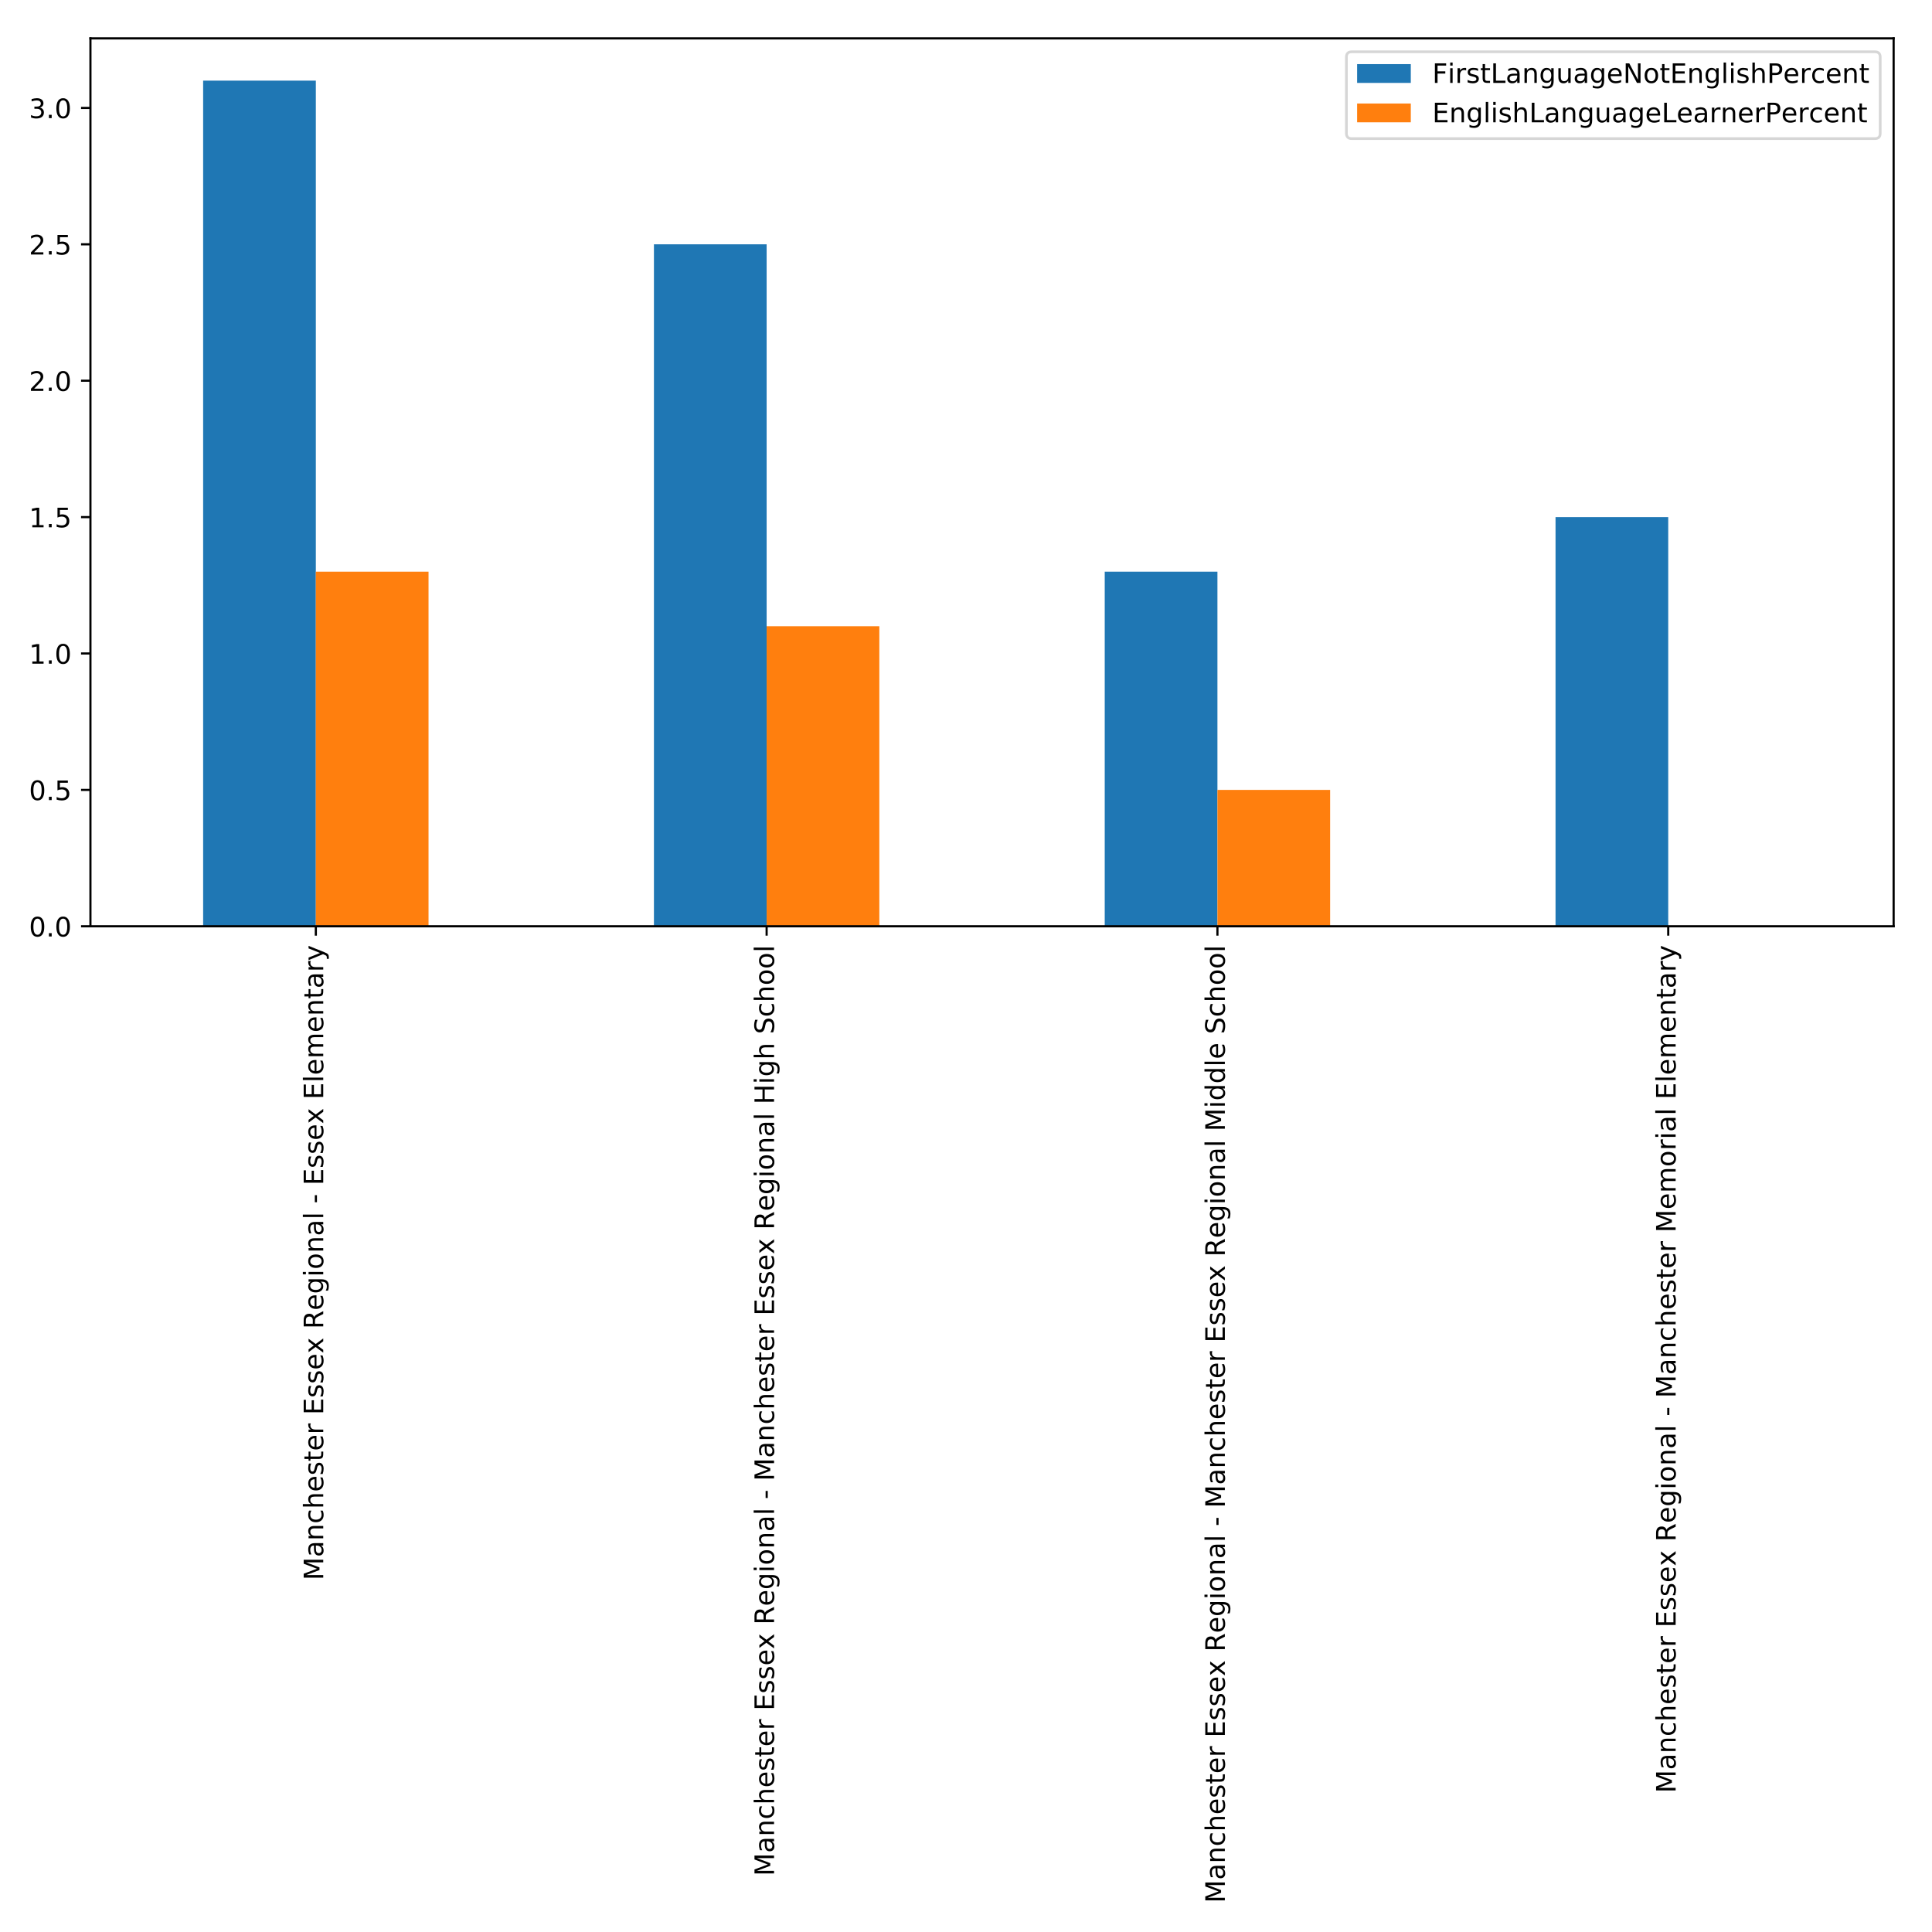 <?xml version="1.0" encoding="utf-8" standalone="no"?>
<!DOCTYPE svg PUBLIC "-//W3C//DTD SVG 1.1//EN"
  "http://www.w3.org/Graphics/SVG/1.1/DTD/svg11.dtd">
<!-- Created with matplotlib (http://matplotlib.org/) -->
<svg height="720pt" version="1.1" viewBox="0 0 720 720" width="720pt" xmlns="http://www.w3.org/2000/svg" xmlns:xlink="http://www.w3.org/1999/xlink">
 <defs>
  <style type="text/css">
*{stroke-linecap:butt;stroke-linejoin:round;}
  </style>
 </defs>
 <g id="figure_1">
  <g id="patch_1">
   <path d="M 0 720 
L 720 720 
L 720 0 
L 0 0 
z
" style="fill:#ffffff;"/>
  </g>
  <g id="axes_1">
   <g id="patch_2">
    <path d="M 33.703 345.195 
L 705.7 345.195 
L 705.7 14.3 
L 33.703 14.3 
z
" style="fill:#ffffff;"/>
   </g>
   <g id="patch_3">
    <path clip-path="url(#p1af389851a)" d="M 75.703 345.195 
L 117.703 345.195 
L 117.703 30.057 
L 75.703 30.057 
z
" style="fill:#1f77b4;"/>
   </g>
   <g id="patch_4">
    <path clip-path="url(#p1af389851a)" d="M 243.702 345.195 
L 285.702 345.195 
L 285.702 91.051 
L 243.702 91.051 
z
" style="fill:#1f77b4;"/>
   </g>
   <g id="patch_5">
    <path clip-path="url(#p1af389851a)" d="M 411.701 345.195 
L 453.701 345.195 
L 453.701 213.041 
L 411.701 213.041 
z
" style="fill:#1f77b4;"/>
   </g>
   <g id="patch_6">
    <path clip-path="url(#p1af389851a)" d="M 579.701 345.195 
L 621.7 345.195 
L 621.7 192.709 
L 579.701 192.709 
z
" style="fill:#1f77b4;"/>
   </g>
   <g id="patch_7">
    <path clip-path="url(#p1af389851a)" d="M 117.703 345.195 
L 159.703 345.195 
L 159.703 213.041 
L 117.703 213.041 
z
" style="fill:#ff7f0e;"/>
   </g>
   <g id="patch_8">
    <path clip-path="url(#p1af389851a)" d="M 285.702 345.195 
L 327.702 345.195 
L 327.702 233.372 
L 285.702 233.372 
z
" style="fill:#ff7f0e;"/>
   </g>
   <g id="patch_9">
    <path clip-path="url(#p1af389851a)" d="M 453.701 345.195 
L 495.701 345.195 
L 495.701 294.367 
L 453.701 294.367 
z
" style="fill:#ff7f0e;"/>
   </g>
   <g id="patch_10">
    <path clip-path="url(#p1af389851a)" d="M 621.7 345.195 
L 663.7 345.195 
L 663.7 345.195 
L 621.7 345.195 
z
" style="fill:#ff7f0e;"/>
   </g>
   <g id="matplotlib.axis_1">
    <g id="xtick_1">
     <g id="line2d_1">
      <defs>
       <path d="M 0 0 
L 0 3.5 
" id="m6b593c09af" style="stroke:#000000;stroke-width:0.8;"/>
      </defs>
      <g>
       <use style="stroke:#000000;stroke-width:0.8;" x="117.703" xlink:href="#m6b593c09af" y="345.195"/>
      </g>
     </g>
     <g id="text_1">
      <!-- Manchester Essex Regional - Essex Elementary -->
      <defs>
       <path d="M 9.812 72.906 
L 24.516 72.906 
L 43.109 23.297 
L 61.812 72.906 
L 76.516 72.906 
L 76.516 0 
L 66.891 0 
L 66.891 64.016 
L 48.094 14.016 
L 38.188 14.016 
L 19.391 64.016 
L 19.391 0 
L 9.812 0 
z
" id="DejaVuSans-4d"/>
       <path d="M 34.281 27.484 
Q 23.391 27.484 19.188 25 
Q 14.984 22.516 14.984 16.5 
Q 14.984 11.719 18.141 8.906 
Q 21.297 6.109 26.703 6.109 
Q 34.188 6.109 38.703 11.406 
Q 43.219 16.703 43.219 25.484 
L 43.219 27.484 
z
M 52.203 31.203 
L 52.203 0 
L 43.219 0 
L 43.219 8.297 
Q 40.141 3.328 35.547 0.953 
Q 30.953 -1.422 24.312 -1.422 
Q 15.922 -1.422 10.953 3.297 
Q 6 8.016 6 15.922 
Q 6 25.141 12.172 29.828 
Q 18.359 34.516 30.609 34.516 
L 43.219 34.516 
L 43.219 35.406 
Q 43.219 41.609 39.141 45 
Q 35.062 48.391 27.688 48.391 
Q 23 48.391 18.547 47.266 
Q 14.109 46.141 10.016 43.891 
L 10.016 52.203 
Q 14.938 54.109 19.578 55.047 
Q 24.219 56 28.609 56 
Q 40.484 56 46.344 49.844 
Q 52.203 43.703 52.203 31.203 
z
" id="DejaVuSans-61"/>
       <path d="M 54.891 33.016 
L 54.891 0 
L 45.906 0 
L 45.906 32.719 
Q 45.906 40.484 42.875 44.328 
Q 39.844 48.188 33.797 48.188 
Q 26.516 48.188 22.312 43.547 
Q 18.109 38.922 18.109 30.906 
L 18.109 0 
L 9.078 0 
L 9.078 54.688 
L 18.109 54.688 
L 18.109 46.188 
Q 21.344 51.125 25.703 53.562 
Q 30.078 56 35.797 56 
Q 45.219 56 50.047 50.172 
Q 54.891 44.344 54.891 33.016 
z
" id="DejaVuSans-6e"/>
       <path d="M 48.781 52.594 
L 48.781 44.188 
Q 44.969 46.297 41.141 47.344 
Q 37.312 48.391 33.406 48.391 
Q 24.656 48.391 19.812 42.844 
Q 14.984 37.312 14.984 27.297 
Q 14.984 17.281 19.812 11.734 
Q 24.656 6.203 33.406 6.203 
Q 37.312 6.203 41.141 7.25 
Q 44.969 8.297 48.781 10.406 
L 48.781 2.094 
Q 45.016 0.344 40.984 -0.531 
Q 36.969 -1.422 32.422 -1.422 
Q 20.062 -1.422 12.781 6.344 
Q 5.516 14.109 5.516 27.297 
Q 5.516 40.672 12.859 48.328 
Q 20.219 56 33.016 56 
Q 37.156 56 41.109 55.141 
Q 45.062 54.297 48.781 52.594 
z
" id="DejaVuSans-63"/>
       <path d="M 54.891 33.016 
L 54.891 0 
L 45.906 0 
L 45.906 32.719 
Q 45.906 40.484 42.875 44.328 
Q 39.844 48.188 33.797 48.188 
Q 26.516 48.188 22.312 43.547 
Q 18.109 38.922 18.109 30.906 
L 18.109 0 
L 9.078 0 
L 9.078 75.984 
L 18.109 75.984 
L 18.109 46.188 
Q 21.344 51.125 25.703 53.562 
Q 30.078 56 35.797 56 
Q 45.219 56 50.047 50.172 
Q 54.891 44.344 54.891 33.016 
z
" id="DejaVuSans-68"/>
       <path d="M 56.203 29.594 
L 56.203 25.203 
L 14.891 25.203 
Q 15.484 15.922 20.484 11.062 
Q 25.484 6.203 34.422 6.203 
Q 39.594 6.203 44.453 7.469 
Q 49.312 8.734 54.109 11.281 
L 54.109 2.781 
Q 49.266 0.734 44.188 -0.344 
Q 39.109 -1.422 33.891 -1.422 
Q 20.797 -1.422 13.156 6.188 
Q 5.516 13.812 5.516 26.812 
Q 5.516 40.234 12.766 48.109 
Q 20.016 56 32.328 56 
Q 43.359 56 49.781 48.891 
Q 56.203 41.797 56.203 29.594 
z
M 47.219 32.234 
Q 47.125 39.594 43.094 43.984 
Q 39.062 48.391 32.422 48.391 
Q 24.906 48.391 20.391 44.141 
Q 15.875 39.891 15.188 32.172 
z
" id="DejaVuSans-65"/>
       <path d="M 44.281 53.078 
L 44.281 44.578 
Q 40.484 46.531 36.375 47.5 
Q 32.281 48.484 27.875 48.484 
Q 21.188 48.484 17.844 46.438 
Q 14.5 44.391 14.5 40.281 
Q 14.5 37.156 16.891 35.375 
Q 19.281 33.594 26.516 31.984 
L 29.594 31.297 
Q 39.156 29.25 43.188 25.516 
Q 47.219 21.781 47.219 15.094 
Q 47.219 7.469 41.188 3.016 
Q 35.156 -1.422 24.609 -1.422 
Q 20.219 -1.422 15.453 -0.562 
Q 10.688 0.297 5.422 2 
L 5.422 11.281 
Q 10.406 8.688 15.234 7.391 
Q 20.062 6.109 24.812 6.109 
Q 31.156 6.109 34.562 8.281 
Q 37.984 10.453 37.984 14.406 
Q 37.984 18.062 35.516 20.016 
Q 33.062 21.969 24.703 23.781 
L 21.578 24.516 
Q 13.234 26.266 9.516 29.906 
Q 5.812 33.547 5.812 39.891 
Q 5.812 47.609 11.281 51.797 
Q 16.75 56 26.812 56 
Q 31.781 56 36.172 55.266 
Q 40.578 54.547 44.281 53.078 
z
" id="DejaVuSans-73"/>
       <path d="M 18.312 70.219 
L 18.312 54.688 
L 36.812 54.688 
L 36.812 47.703 
L 18.312 47.703 
L 18.312 18.016 
Q 18.312 11.328 20.141 9.422 
Q 21.969 7.516 27.594 7.516 
L 36.812 7.516 
L 36.812 0 
L 27.594 0 
Q 17.188 0 13.234 3.875 
Q 9.281 7.766 9.281 18.016 
L 9.281 47.703 
L 2.688 47.703 
L 2.688 54.688 
L 9.281 54.688 
L 9.281 70.219 
z
" id="DejaVuSans-74"/>
       <path d="M 41.109 46.297 
Q 39.594 47.172 37.812 47.578 
Q 36.031 48 33.891 48 
Q 26.266 48 22.188 43.047 
Q 18.109 38.094 18.109 28.812 
L 18.109 0 
L 9.078 0 
L 9.078 54.688 
L 18.109 54.688 
L 18.109 46.188 
Q 20.953 51.172 25.484 53.578 
Q 30.031 56 36.531 56 
Q 37.453 56 38.578 55.875 
Q 39.703 55.766 41.062 55.516 
z
" id="DejaVuSans-72"/>
       <path id="DejaVuSans-20"/>
       <path d="M 9.812 72.906 
L 55.906 72.906 
L 55.906 64.594 
L 19.672 64.594 
L 19.672 43.016 
L 54.391 43.016 
L 54.391 34.719 
L 19.672 34.719 
L 19.672 8.297 
L 56.781 8.297 
L 56.781 0 
L 9.812 0 
z
" id="DejaVuSans-45"/>
       <path d="M 54.891 54.688 
L 35.109 28.078 
L 55.906 0 
L 45.312 0 
L 29.391 21.484 
L 13.484 0 
L 2.875 0 
L 24.125 28.609 
L 4.688 54.688 
L 15.281 54.688 
L 29.781 35.203 
L 44.281 54.688 
z
" id="DejaVuSans-78"/>
       <path d="M 44.391 34.188 
Q 47.562 33.109 50.562 29.594 
Q 53.562 26.078 56.594 19.922 
L 66.609 0 
L 56 0 
L 46.688 18.703 
Q 43.062 26.031 39.672 28.422 
Q 36.281 30.812 30.422 30.812 
L 19.672 30.812 
L 19.672 0 
L 9.812 0 
L 9.812 72.906 
L 32.078 72.906 
Q 44.578 72.906 50.734 67.672 
Q 56.891 62.453 56.891 51.906 
Q 56.891 45.016 53.688 40.469 
Q 50.484 35.938 44.391 34.188 
z
M 19.672 64.797 
L 19.672 38.922 
L 32.078 38.922 
Q 39.203 38.922 42.844 42.219 
Q 46.484 45.516 46.484 51.906 
Q 46.484 58.297 42.844 61.547 
Q 39.203 64.797 32.078 64.797 
z
" id="DejaVuSans-52"/>
       <path d="M 45.406 27.984 
Q 45.406 37.75 41.375 43.109 
Q 37.359 48.484 30.078 48.484 
Q 22.859 48.484 18.828 43.109 
Q 14.797 37.75 14.797 27.984 
Q 14.797 18.266 18.828 12.891 
Q 22.859 7.516 30.078 7.516 
Q 37.359 7.516 41.375 12.891 
Q 45.406 18.266 45.406 27.984 
z
M 54.391 6.781 
Q 54.391 -7.172 48.188 -13.984 
Q 42 -20.797 29.203 -20.797 
Q 24.469 -20.797 20.266 -20.094 
Q 16.062 -19.391 12.109 -17.922 
L 12.109 -9.188 
Q 16.062 -11.328 19.922 -12.344 
Q 23.781 -13.375 27.781 -13.375 
Q 36.625 -13.375 41.016 -8.766 
Q 45.406 -4.156 45.406 5.172 
L 45.406 9.625 
Q 42.625 4.781 38.281 2.391 
Q 33.938 0 27.875 0 
Q 17.828 0 11.672 7.656 
Q 5.516 15.328 5.516 27.984 
Q 5.516 40.672 11.672 48.328 
Q 17.828 56 27.875 56 
Q 33.938 56 38.281 53.609 
Q 42.625 51.219 45.406 46.391 
L 45.406 54.688 
L 54.391 54.688 
z
" id="DejaVuSans-67"/>
       <path d="M 9.422 54.688 
L 18.406 54.688 
L 18.406 0 
L 9.422 0 
z
M 9.422 75.984 
L 18.406 75.984 
L 18.406 64.594 
L 9.422 64.594 
z
" id="DejaVuSans-69"/>
       <path d="M 30.609 48.391 
Q 23.391 48.391 19.188 42.75 
Q 14.984 37.109 14.984 27.297 
Q 14.984 17.484 19.156 11.844 
Q 23.344 6.203 30.609 6.203 
Q 37.797 6.203 41.984 11.859 
Q 46.188 17.531 46.188 27.297 
Q 46.188 37.016 41.984 42.703 
Q 37.797 48.391 30.609 48.391 
z
M 30.609 56 
Q 42.328 56 49.016 48.375 
Q 55.719 40.766 55.719 27.297 
Q 55.719 13.875 49.016 6.219 
Q 42.328 -1.422 30.609 -1.422 
Q 18.844 -1.422 12.172 6.219 
Q 5.516 13.875 5.516 27.297 
Q 5.516 40.766 12.172 48.375 
Q 18.844 56 30.609 56 
z
" id="DejaVuSans-6f"/>
       <path d="M 9.422 75.984 
L 18.406 75.984 
L 18.406 0 
L 9.422 0 
z
" id="DejaVuSans-6c"/>
       <path d="M 4.891 31.391 
L 31.203 31.391 
L 31.203 23.391 
L 4.891 23.391 
z
" id="DejaVuSans-2d"/>
       <path d="M 52 44.188 
Q 55.375 50.25 60.062 53.125 
Q 64.75 56 71.094 56 
Q 79.641 56 84.281 50.016 
Q 88.922 44.047 88.922 33.016 
L 88.922 0 
L 79.891 0 
L 79.891 32.719 
Q 79.891 40.578 77.094 44.375 
Q 74.312 48.188 68.609 48.188 
Q 61.625 48.188 57.562 43.547 
Q 53.516 38.922 53.516 30.906 
L 53.516 0 
L 44.484 0 
L 44.484 32.719 
Q 44.484 40.625 41.703 44.406 
Q 38.922 48.188 33.109 48.188 
Q 26.219 48.188 22.156 43.531 
Q 18.109 38.875 18.109 30.906 
L 18.109 0 
L 9.078 0 
L 9.078 54.688 
L 18.109 54.688 
L 18.109 46.188 
Q 21.188 51.219 25.484 53.609 
Q 29.781 56 35.688 56 
Q 41.656 56 45.828 52.969 
Q 50 49.953 52 44.188 
z
" id="DejaVuSans-6d"/>
       <path d="M 32.172 -5.078 
Q 28.375 -14.844 24.75 -17.812 
Q 21.141 -20.797 15.094 -20.797 
L 7.906 -20.797 
L 7.906 -13.281 
L 13.188 -13.281 
Q 16.891 -13.281 18.938 -11.516 
Q 21 -9.766 23.484 -3.219 
L 25.094 0.875 
L 2.984 54.688 
L 12.5 54.688 
L 29.594 11.922 
L 46.688 54.688 
L 56.203 54.688 
z
" id="DejaVuSans-79"/>
      </defs>
      <g transform="translate(120.462 588.93)rotate(-90)scale(0.1 -0.1)">
       <use xlink:href="#DejaVuSans-4d"/>
       <use x="86.279" xlink:href="#DejaVuSans-61"/>
       <use x="147.559" xlink:href="#DejaVuSans-6e"/>
       <use x="210.938" xlink:href="#DejaVuSans-63"/>
       <use x="265.918" xlink:href="#DejaVuSans-68"/>
       <use x="329.297" xlink:href="#DejaVuSans-65"/>
       <use x="390.82" xlink:href="#DejaVuSans-73"/>
       <use x="442.92" xlink:href="#DejaVuSans-74"/>
       <use x="482.129" xlink:href="#DejaVuSans-65"/>
       <use x="543.652" xlink:href="#DejaVuSans-72"/>
       <use x="584.766" xlink:href="#DejaVuSans-20"/>
       <use x="616.553" xlink:href="#DejaVuSans-45"/>
       <use x="679.736" xlink:href="#DejaVuSans-73"/>
       <use x="731.836" xlink:href="#DejaVuSans-73"/>
       <use x="783.936" xlink:href="#DejaVuSans-65"/>
       <use x="845.443" xlink:href="#DejaVuSans-78"/>
       <use x="904.623" xlink:href="#DejaVuSans-20"/>
       <use x="936.41" xlink:href="#DejaVuSans-52"/>
       <use x="1005.83" xlink:href="#DejaVuSans-65"/>
       <use x="1067.354" xlink:href="#DejaVuSans-67"/>
       <use x="1130.83" xlink:href="#DejaVuSans-69"/>
       <use x="1158.613" xlink:href="#DejaVuSans-6f"/>
       <use x="1219.795" xlink:href="#DejaVuSans-6e"/>
       <use x="1283.174" xlink:href="#DejaVuSans-61"/>
       <use x="1344.453" xlink:href="#DejaVuSans-6c"/>
       <use x="1372.236" xlink:href="#DejaVuSans-20"/>
       <use x="1404.023" xlink:href="#DejaVuSans-2d"/>
       <use x="1440.107" xlink:href="#DejaVuSans-20"/>
       <use x="1471.895" xlink:href="#DejaVuSans-45"/>
       <use x="1535.078" xlink:href="#DejaVuSans-73"/>
       <use x="1587.178" xlink:href="#DejaVuSans-73"/>
       <use x="1639.277" xlink:href="#DejaVuSans-65"/>
       <use x="1700.785" xlink:href="#DejaVuSans-78"/>
       <use x="1759.965" xlink:href="#DejaVuSans-20"/>
       <use x="1791.752" xlink:href="#DejaVuSans-45"/>
       <use x="1854.936" xlink:href="#DejaVuSans-6c"/>
       <use x="1882.719" xlink:href="#DejaVuSans-65"/>
       <use x="1944.242" xlink:href="#DejaVuSans-6d"/>
       <use x="2041.654" xlink:href="#DejaVuSans-65"/>
       <use x="2103.178" xlink:href="#DejaVuSans-6e"/>
       <use x="2166.557" xlink:href="#DejaVuSans-74"/>
       <use x="2205.766" xlink:href="#DejaVuSans-61"/>
       <use x="2267.045" xlink:href="#DejaVuSans-72"/>
       <use x="2308.158" xlink:href="#DejaVuSans-79"/>
      </g>
     </g>
    </g>
    <g id="xtick_2">
     <g id="line2d_2">
      <g>
       <use style="stroke:#000000;stroke-width:0.8;" x="285.702" xlink:href="#m6b593c09af" y="345.195"/>
      </g>
     </g>
     <g id="text_2">
      <!-- Manchester Essex Regional - Manchester Essex Regional High School -->
      <defs>
       <path d="M 9.812 72.906 
L 19.672 72.906 
L 19.672 43.016 
L 55.516 43.016 
L 55.516 72.906 
L 65.375 72.906 
L 65.375 0 
L 55.516 0 
L 55.516 34.719 
L 19.672 34.719 
L 19.672 0 
L 9.812 0 
z
" id="DejaVuSans-48"/>
       <path d="M 53.516 70.516 
L 53.516 60.891 
Q 47.906 63.578 42.922 64.891 
Q 37.938 66.219 33.297 66.219 
Q 25.25 66.219 20.875 63.094 
Q 16.5 59.969 16.5 54.203 
Q 16.5 49.359 19.406 46.891 
Q 22.312 44.438 30.422 42.922 
L 36.375 41.703 
Q 47.406 39.594 52.656 34.297 
Q 57.906 29 57.906 20.125 
Q 57.906 9.516 50.797 4.047 
Q 43.703 -1.422 29.984 -1.422 
Q 24.812 -1.422 18.969 -0.25 
Q 13.141 0.922 6.891 3.219 
L 6.891 13.375 
Q 12.891 10.016 18.656 8.297 
Q 24.422 6.594 29.984 6.594 
Q 38.422 6.594 43.016 9.906 
Q 47.609 13.234 47.609 19.391 
Q 47.609 24.75 44.312 27.781 
Q 41.016 30.812 33.5 32.328 
L 27.484 33.5 
Q 16.453 35.688 11.516 40.375 
Q 6.594 45.062 6.594 53.422 
Q 6.594 63.094 13.406 68.656 
Q 20.219 74.219 32.172 74.219 
Q 37.312 74.219 42.625 73.281 
Q 47.953 72.359 53.516 70.516 
z
" id="DejaVuSans-53"/>
      </defs>
      <g transform="translate(288.461 699.15)rotate(-90)scale(0.1 -0.1)">
       <use xlink:href="#DejaVuSans-4d"/>
       <use x="86.279" xlink:href="#DejaVuSans-61"/>
       <use x="147.559" xlink:href="#DejaVuSans-6e"/>
       <use x="210.938" xlink:href="#DejaVuSans-63"/>
       <use x="265.918" xlink:href="#DejaVuSans-68"/>
       <use x="329.297" xlink:href="#DejaVuSans-65"/>
       <use x="390.82" xlink:href="#DejaVuSans-73"/>
       <use x="442.92" xlink:href="#DejaVuSans-74"/>
       <use x="482.129" xlink:href="#DejaVuSans-65"/>
       <use x="543.652" xlink:href="#DejaVuSans-72"/>
       <use x="584.766" xlink:href="#DejaVuSans-20"/>
       <use x="616.553" xlink:href="#DejaVuSans-45"/>
       <use x="679.736" xlink:href="#DejaVuSans-73"/>
       <use x="731.836" xlink:href="#DejaVuSans-73"/>
       <use x="783.936" xlink:href="#DejaVuSans-65"/>
       <use x="845.443" xlink:href="#DejaVuSans-78"/>
       <use x="904.623" xlink:href="#DejaVuSans-20"/>
       <use x="936.41" xlink:href="#DejaVuSans-52"/>
       <use x="1005.83" xlink:href="#DejaVuSans-65"/>
       <use x="1067.354" xlink:href="#DejaVuSans-67"/>
       <use x="1130.83" xlink:href="#DejaVuSans-69"/>
       <use x="1158.613" xlink:href="#DejaVuSans-6f"/>
       <use x="1219.795" xlink:href="#DejaVuSans-6e"/>
       <use x="1283.174" xlink:href="#DejaVuSans-61"/>
       <use x="1344.453" xlink:href="#DejaVuSans-6c"/>
       <use x="1372.236" xlink:href="#DejaVuSans-20"/>
       <use x="1404.023" xlink:href="#DejaVuSans-2d"/>
       <use x="1440.107" xlink:href="#DejaVuSans-20"/>
       <use x="1471.895" xlink:href="#DejaVuSans-4d"/>
       <use x="1558.174" xlink:href="#DejaVuSans-61"/>
       <use x="1619.453" xlink:href="#DejaVuSans-6e"/>
       <use x="1682.832" xlink:href="#DejaVuSans-63"/>
       <use x="1737.812" xlink:href="#DejaVuSans-68"/>
       <use x="1801.191" xlink:href="#DejaVuSans-65"/>
       <use x="1862.715" xlink:href="#DejaVuSans-73"/>
       <use x="1914.814" xlink:href="#DejaVuSans-74"/>
       <use x="1954.023" xlink:href="#DejaVuSans-65"/>
       <use x="2015.547" xlink:href="#DejaVuSans-72"/>
       <use x="2056.66" xlink:href="#DejaVuSans-20"/>
       <use x="2088.447" xlink:href="#DejaVuSans-45"/>
       <use x="2151.631" xlink:href="#DejaVuSans-73"/>
       <use x="2203.73" xlink:href="#DejaVuSans-73"/>
       <use x="2255.83" xlink:href="#DejaVuSans-65"/>
       <use x="2317.338" xlink:href="#DejaVuSans-78"/>
       <use x="2376.518" xlink:href="#DejaVuSans-20"/>
       <use x="2408.305" xlink:href="#DejaVuSans-52"/>
       <use x="2477.725" xlink:href="#DejaVuSans-65"/>
       <use x="2539.248" xlink:href="#DejaVuSans-67"/>
       <use x="2602.725" xlink:href="#DejaVuSans-69"/>
       <use x="2630.508" xlink:href="#DejaVuSans-6f"/>
       <use x="2691.689" xlink:href="#DejaVuSans-6e"/>
       <use x="2755.068" xlink:href="#DejaVuSans-61"/>
       <use x="2816.348" xlink:href="#DejaVuSans-6c"/>
       <use x="2844.131" xlink:href="#DejaVuSans-20"/>
       <use x="2875.918" xlink:href="#DejaVuSans-48"/>
       <use x="2951.113" xlink:href="#DejaVuSans-69"/>
       <use x="2978.896" xlink:href="#DejaVuSans-67"/>
       <use x="3042.373" xlink:href="#DejaVuSans-68"/>
       <use x="3105.752" xlink:href="#DejaVuSans-20"/>
       <use x="3137.539" xlink:href="#DejaVuSans-53"/>
       <use x="3201.016" xlink:href="#DejaVuSans-63"/>
       <use x="3255.996" xlink:href="#DejaVuSans-68"/>
       <use x="3319.375" xlink:href="#DejaVuSans-6f"/>
       <use x="3380.557" xlink:href="#DejaVuSans-6f"/>
       <use x="3441.738" xlink:href="#DejaVuSans-6c"/>
      </g>
     </g>
    </g>
    <g id="xtick_3">
     <g id="line2d_3">
      <g>
       <use style="stroke:#000000;stroke-width:0.8;" x="453.701" xlink:href="#m6b593c09af" y="345.195"/>
      </g>
     </g>
     <g id="text_3">
      <!-- Manchester Essex Regional - Manchester Essex Regional Middle School -->
      <defs>
       <path d="M 45.406 46.391 
L 45.406 75.984 
L 54.391 75.984 
L 54.391 0 
L 45.406 0 
L 45.406 8.203 
Q 42.578 3.328 38.25 0.953 
Q 33.938 -1.422 27.875 -1.422 
Q 17.969 -1.422 11.734 6.484 
Q 5.516 14.406 5.516 27.297 
Q 5.516 40.188 11.734 48.094 
Q 17.969 56 27.875 56 
Q 33.938 56 38.25 53.625 
Q 42.578 51.266 45.406 46.391 
z
M 14.797 27.297 
Q 14.797 17.391 18.875 11.75 
Q 22.953 6.109 30.078 6.109 
Q 37.203 6.109 41.297 11.75 
Q 45.406 17.391 45.406 27.297 
Q 45.406 37.203 41.297 42.844 
Q 37.203 48.484 30.078 48.484 
Q 22.953 48.484 18.875 42.844 
Q 14.797 37.203 14.797 27.297 
z
" id="DejaVuSans-64"/>
      </defs>
      <g transform="translate(456.461 709.2)rotate(-90)scale(0.1 -0.1)">
       <use xlink:href="#DejaVuSans-4d"/>
       <use x="86.279" xlink:href="#DejaVuSans-61"/>
       <use x="147.559" xlink:href="#DejaVuSans-6e"/>
       <use x="210.938" xlink:href="#DejaVuSans-63"/>
       <use x="265.918" xlink:href="#DejaVuSans-68"/>
       <use x="329.297" xlink:href="#DejaVuSans-65"/>
       <use x="390.82" xlink:href="#DejaVuSans-73"/>
       <use x="442.92" xlink:href="#DejaVuSans-74"/>
       <use x="482.129" xlink:href="#DejaVuSans-65"/>
       <use x="543.652" xlink:href="#DejaVuSans-72"/>
       <use x="584.766" xlink:href="#DejaVuSans-20"/>
       <use x="616.553" xlink:href="#DejaVuSans-45"/>
       <use x="679.736" xlink:href="#DejaVuSans-73"/>
       <use x="731.836" xlink:href="#DejaVuSans-73"/>
       <use x="783.936" xlink:href="#DejaVuSans-65"/>
       <use x="845.443" xlink:href="#DejaVuSans-78"/>
       <use x="904.623" xlink:href="#DejaVuSans-20"/>
       <use x="936.41" xlink:href="#DejaVuSans-52"/>
       <use x="1005.83" xlink:href="#DejaVuSans-65"/>
       <use x="1067.354" xlink:href="#DejaVuSans-67"/>
       <use x="1130.83" xlink:href="#DejaVuSans-69"/>
       <use x="1158.613" xlink:href="#DejaVuSans-6f"/>
       <use x="1219.795" xlink:href="#DejaVuSans-6e"/>
       <use x="1283.174" xlink:href="#DejaVuSans-61"/>
       <use x="1344.453" xlink:href="#DejaVuSans-6c"/>
       <use x="1372.236" xlink:href="#DejaVuSans-20"/>
       <use x="1404.023" xlink:href="#DejaVuSans-2d"/>
       <use x="1440.107" xlink:href="#DejaVuSans-20"/>
       <use x="1471.895" xlink:href="#DejaVuSans-4d"/>
       <use x="1558.174" xlink:href="#DejaVuSans-61"/>
       <use x="1619.453" xlink:href="#DejaVuSans-6e"/>
       <use x="1682.832" xlink:href="#DejaVuSans-63"/>
       <use x="1737.812" xlink:href="#DejaVuSans-68"/>
       <use x="1801.191" xlink:href="#DejaVuSans-65"/>
       <use x="1862.715" xlink:href="#DejaVuSans-73"/>
       <use x="1914.814" xlink:href="#DejaVuSans-74"/>
       <use x="1954.023" xlink:href="#DejaVuSans-65"/>
       <use x="2015.547" xlink:href="#DejaVuSans-72"/>
       <use x="2056.66" xlink:href="#DejaVuSans-20"/>
       <use x="2088.447" xlink:href="#DejaVuSans-45"/>
       <use x="2151.631" xlink:href="#DejaVuSans-73"/>
       <use x="2203.73" xlink:href="#DejaVuSans-73"/>
       <use x="2255.83" xlink:href="#DejaVuSans-65"/>
       <use x="2317.338" xlink:href="#DejaVuSans-78"/>
       <use x="2376.518" xlink:href="#DejaVuSans-20"/>
       <use x="2408.305" xlink:href="#DejaVuSans-52"/>
       <use x="2477.725" xlink:href="#DejaVuSans-65"/>
       <use x="2539.248" xlink:href="#DejaVuSans-67"/>
       <use x="2602.725" xlink:href="#DejaVuSans-69"/>
       <use x="2630.508" xlink:href="#DejaVuSans-6f"/>
       <use x="2691.689" xlink:href="#DejaVuSans-6e"/>
       <use x="2755.068" xlink:href="#DejaVuSans-61"/>
       <use x="2816.348" xlink:href="#DejaVuSans-6c"/>
       <use x="2844.131" xlink:href="#DejaVuSans-20"/>
       <use x="2875.918" xlink:href="#DejaVuSans-4d"/>
       <use x="2962.197" xlink:href="#DejaVuSans-69"/>
       <use x="2989.98" xlink:href="#DejaVuSans-64"/>
       <use x="3053.457" xlink:href="#DejaVuSans-64"/>
       <use x="3116.934" xlink:href="#DejaVuSans-6c"/>
       <use x="3144.717" xlink:href="#DejaVuSans-65"/>
       <use x="3206.24" xlink:href="#DejaVuSans-20"/>
       <use x="3238.027" xlink:href="#DejaVuSans-53"/>
       <use x="3301.504" xlink:href="#DejaVuSans-63"/>
       <use x="3356.484" xlink:href="#DejaVuSans-68"/>
       <use x="3419.863" xlink:href="#DejaVuSans-6f"/>
       <use x="3481.045" xlink:href="#DejaVuSans-6f"/>
       <use x="3542.227" xlink:href="#DejaVuSans-6c"/>
      </g>
     </g>
    </g>
    <g id="xtick_4">
     <g id="line2d_4">
      <g>
       <use style="stroke:#000000;stroke-width:0.8;" x="621.7" xlink:href="#m6b593c09af" y="345.195"/>
      </g>
     </g>
     <g id="text_4">
      <!-- Manchester Essex Regional - Manchester Memorial Elementary -->
      <g transform="translate(624.46 668.212)rotate(-90)scale(0.1 -0.1)">
       <use xlink:href="#DejaVuSans-4d"/>
       <use x="86.279" xlink:href="#DejaVuSans-61"/>
       <use x="147.559" xlink:href="#DejaVuSans-6e"/>
       <use x="210.938" xlink:href="#DejaVuSans-63"/>
       <use x="265.918" xlink:href="#DejaVuSans-68"/>
       <use x="329.297" xlink:href="#DejaVuSans-65"/>
       <use x="390.82" xlink:href="#DejaVuSans-73"/>
       <use x="442.92" xlink:href="#DejaVuSans-74"/>
       <use x="482.129" xlink:href="#DejaVuSans-65"/>
       <use x="543.652" xlink:href="#DejaVuSans-72"/>
       <use x="584.766" xlink:href="#DejaVuSans-20"/>
       <use x="616.553" xlink:href="#DejaVuSans-45"/>
       <use x="679.736" xlink:href="#DejaVuSans-73"/>
       <use x="731.836" xlink:href="#DejaVuSans-73"/>
       <use x="783.936" xlink:href="#DejaVuSans-65"/>
       <use x="845.443" xlink:href="#DejaVuSans-78"/>
       <use x="904.623" xlink:href="#DejaVuSans-20"/>
       <use x="936.41" xlink:href="#DejaVuSans-52"/>
       <use x="1005.83" xlink:href="#DejaVuSans-65"/>
       <use x="1067.354" xlink:href="#DejaVuSans-67"/>
       <use x="1130.83" xlink:href="#DejaVuSans-69"/>
       <use x="1158.613" xlink:href="#DejaVuSans-6f"/>
       <use x="1219.795" xlink:href="#DejaVuSans-6e"/>
       <use x="1283.174" xlink:href="#DejaVuSans-61"/>
       <use x="1344.453" xlink:href="#DejaVuSans-6c"/>
       <use x="1372.236" xlink:href="#DejaVuSans-20"/>
       <use x="1404.023" xlink:href="#DejaVuSans-2d"/>
       <use x="1440.107" xlink:href="#DejaVuSans-20"/>
       <use x="1471.895" xlink:href="#DejaVuSans-4d"/>
       <use x="1558.174" xlink:href="#DejaVuSans-61"/>
       <use x="1619.453" xlink:href="#DejaVuSans-6e"/>
       <use x="1682.832" xlink:href="#DejaVuSans-63"/>
       <use x="1737.812" xlink:href="#DejaVuSans-68"/>
       <use x="1801.191" xlink:href="#DejaVuSans-65"/>
       <use x="1862.715" xlink:href="#DejaVuSans-73"/>
       <use x="1914.814" xlink:href="#DejaVuSans-74"/>
       <use x="1954.023" xlink:href="#DejaVuSans-65"/>
       <use x="2015.547" xlink:href="#DejaVuSans-72"/>
       <use x="2056.66" xlink:href="#DejaVuSans-20"/>
       <use x="2088.447" xlink:href="#DejaVuSans-4d"/>
       <use x="2174.727" xlink:href="#DejaVuSans-65"/>
       <use x="2236.25" xlink:href="#DejaVuSans-6d"/>
       <use x="2333.662" xlink:href="#DejaVuSans-6f"/>
       <use x="2394.844" xlink:href="#DejaVuSans-72"/>
       <use x="2435.957" xlink:href="#DejaVuSans-69"/>
       <use x="2463.74" xlink:href="#DejaVuSans-61"/>
       <use x="2525.02" xlink:href="#DejaVuSans-6c"/>
       <use x="2552.803" xlink:href="#DejaVuSans-20"/>
       <use x="2584.59" xlink:href="#DejaVuSans-45"/>
       <use x="2647.773" xlink:href="#DejaVuSans-6c"/>
       <use x="2675.557" xlink:href="#DejaVuSans-65"/>
       <use x="2737.08" xlink:href="#DejaVuSans-6d"/>
       <use x="2834.492" xlink:href="#DejaVuSans-65"/>
       <use x="2896.016" xlink:href="#DejaVuSans-6e"/>
       <use x="2959.395" xlink:href="#DejaVuSans-74"/>
       <use x="2998.604" xlink:href="#DejaVuSans-61"/>
       <use x="3059.883" xlink:href="#DejaVuSans-72"/>
       <use x="3100.996" xlink:href="#DejaVuSans-79"/>
      </g>
     </g>
    </g>
   </g>
   <g id="matplotlib.axis_2">
    <g id="ytick_1">
     <g id="line2d_5">
      <defs>
       <path d="M 0 0 
L -3.5 0 
" id="m9ccb2913c4" style="stroke:#000000;stroke-width:0.8;"/>
      </defs>
      <g>
       <use style="stroke:#000000;stroke-width:0.8;" x="33.703" xlink:href="#m9ccb2913c4" y="345.195"/>
      </g>
     </g>
     <g id="text_5">
      <!-- 0.0 -->
      <defs>
       <path d="M 31.781 66.406 
Q 24.172 66.406 20.328 58.906 
Q 16.5 51.422 16.5 36.375 
Q 16.5 21.391 20.328 13.891 
Q 24.172 6.391 31.781 6.391 
Q 39.453 6.391 43.281 13.891 
Q 47.125 21.391 47.125 36.375 
Q 47.125 51.422 43.281 58.906 
Q 39.453 66.406 31.781 66.406 
z
M 31.781 74.219 
Q 44.047 74.219 50.516 64.516 
Q 56.984 54.828 56.984 36.375 
Q 56.984 17.969 50.516 8.266 
Q 44.047 -1.422 31.781 -1.422 
Q 19.531 -1.422 13.062 8.266 
Q 6.594 17.969 6.594 36.375 
Q 6.594 54.828 13.062 64.516 
Q 19.531 74.219 31.781 74.219 
z
" id="DejaVuSans-30"/>
       <path d="M 10.688 12.406 
L 21 12.406 
L 21 0 
L 10.688 0 
z
" id="DejaVuSans-2e"/>
      </defs>
      <g transform="translate(10.8 348.995)scale(0.1 -0.1)">
       <use xlink:href="#DejaVuSans-30"/>
       <use x="63.623" xlink:href="#DejaVuSans-2e"/>
       <use x="95.41" xlink:href="#DejaVuSans-30"/>
      </g>
     </g>
    </g>
    <g id="ytick_2">
     <g id="line2d_6">
      <g>
       <use style="stroke:#000000;stroke-width:0.8;" x="33.703" xlink:href="#m9ccb2913c4" y="294.367"/>
      </g>
     </g>
     <g id="text_6">
      <!-- 0.5 -->
      <defs>
       <path d="M 10.797 72.906 
L 49.516 72.906 
L 49.516 64.594 
L 19.828 64.594 
L 19.828 46.734 
Q 21.969 47.469 24.109 47.828 
Q 26.266 48.188 28.422 48.188 
Q 40.625 48.188 47.75 41.5 
Q 54.891 34.812 54.891 23.391 
Q 54.891 11.625 47.562 5.094 
Q 40.234 -1.422 26.906 -1.422 
Q 22.312 -1.422 17.547 -0.641 
Q 12.797 0.141 7.719 1.703 
L 7.719 11.625 
Q 12.109 9.234 16.797 8.062 
Q 21.484 6.891 26.703 6.891 
Q 35.156 6.891 40.078 11.328 
Q 45.016 15.766 45.016 23.391 
Q 45.016 31 40.078 35.438 
Q 35.156 39.891 26.703 39.891 
Q 22.75 39.891 18.812 39.016 
Q 14.891 38.141 10.797 36.281 
z
" id="DejaVuSans-35"/>
      </defs>
      <g transform="translate(10.8 298.166)scale(0.1 -0.1)">
       <use xlink:href="#DejaVuSans-30"/>
       <use x="63.623" xlink:href="#DejaVuSans-2e"/>
       <use x="95.41" xlink:href="#DejaVuSans-35"/>
      </g>
     </g>
    </g>
    <g id="ytick_3">
     <g id="line2d_7">
      <g>
       <use style="stroke:#000000;stroke-width:0.8;" x="33.703" xlink:href="#m9ccb2913c4" y="243.538"/>
      </g>
     </g>
     <g id="text_7">
      <!-- 1.0 -->
      <defs>
       <path d="M 12.406 8.297 
L 28.516 8.297 
L 28.516 63.922 
L 10.984 60.406 
L 10.984 69.391 
L 28.422 72.906 
L 38.281 72.906 
L 38.281 8.297 
L 54.391 8.297 
L 54.391 0 
L 12.406 0 
z
" id="DejaVuSans-31"/>
      </defs>
      <g transform="translate(10.8 247.337)scale(0.1 -0.1)">
       <use xlink:href="#DejaVuSans-31"/>
       <use x="63.623" xlink:href="#DejaVuSans-2e"/>
       <use x="95.41" xlink:href="#DejaVuSans-30"/>
      </g>
     </g>
    </g>
    <g id="ytick_4">
     <g id="line2d_8">
      <g>
       <use style="stroke:#000000;stroke-width:0.8;" x="33.703" xlink:href="#m9ccb2913c4" y="192.709"/>
      </g>
     </g>
     <g id="text_8">
      <!-- 1.5 -->
      <g transform="translate(10.8 196.508)scale(0.1 -0.1)">
       <use xlink:href="#DejaVuSans-31"/>
       <use x="63.623" xlink:href="#DejaVuSans-2e"/>
       <use x="95.41" xlink:href="#DejaVuSans-35"/>
      </g>
     </g>
    </g>
    <g id="ytick_5">
     <g id="line2d_9">
      <g>
       <use style="stroke:#000000;stroke-width:0.8;" x="33.703" xlink:href="#m9ccb2913c4" y="141.88"/>
      </g>
     </g>
     <g id="text_9">
      <!-- 2.0 -->
      <defs>
       <path d="M 19.188 8.297 
L 53.609 8.297 
L 53.609 0 
L 7.328 0 
L 7.328 8.297 
Q 12.938 14.109 22.625 23.891 
Q 32.328 33.688 34.812 36.531 
Q 39.547 41.844 41.422 45.531 
Q 43.312 49.219 43.312 52.781 
Q 43.312 58.594 39.234 62.25 
Q 35.156 65.922 28.609 65.922 
Q 23.969 65.922 18.812 64.312 
Q 13.672 62.703 7.812 59.422 
L 7.812 69.391 
Q 13.766 71.781 18.938 73 
Q 24.125 74.219 28.422 74.219 
Q 39.75 74.219 46.484 68.547 
Q 53.219 62.891 53.219 53.422 
Q 53.219 48.922 51.531 44.891 
Q 49.859 40.875 45.406 35.406 
Q 44.188 33.984 37.641 27.219 
Q 31.109 20.453 19.188 8.297 
z
" id="DejaVuSans-32"/>
      </defs>
      <g transform="translate(10.8 145.679)scale(0.1 -0.1)">
       <use xlink:href="#DejaVuSans-32"/>
       <use x="63.623" xlink:href="#DejaVuSans-2e"/>
       <use x="95.41" xlink:href="#DejaVuSans-30"/>
      </g>
     </g>
    </g>
    <g id="ytick_6">
     <g id="line2d_10">
      <g>
       <use style="stroke:#000000;stroke-width:0.8;" x="33.703" xlink:href="#m9ccb2913c4" y="91.051"/>
      </g>
     </g>
     <g id="text_10">
      <!-- 2.5 -->
      <g transform="translate(10.8 94.851)scale(0.1 -0.1)">
       <use xlink:href="#DejaVuSans-32"/>
       <use x="63.623" xlink:href="#DejaVuSans-2e"/>
       <use x="95.41" xlink:href="#DejaVuSans-35"/>
      </g>
     </g>
    </g>
    <g id="ytick_7">
     <g id="line2d_11">
      <g>
       <use style="stroke:#000000;stroke-width:0.8;" x="33.703" xlink:href="#m9ccb2913c4" y="40.223"/>
      </g>
     </g>
     <g id="text_11">
      <!-- 3.0 -->
      <defs>
       <path d="M 40.578 39.312 
Q 47.656 37.797 51.625 33 
Q 55.609 28.219 55.609 21.188 
Q 55.609 10.406 48.188 4.484 
Q 40.766 -1.422 27.094 -1.422 
Q 22.516 -1.422 17.656 -0.516 
Q 12.797 0.391 7.625 2.203 
L 7.625 11.719 
Q 11.719 9.328 16.594 8.109 
Q 21.484 6.891 26.812 6.891 
Q 36.078 6.891 40.938 10.547 
Q 45.797 14.203 45.797 21.188 
Q 45.797 27.641 41.281 31.266 
Q 36.766 34.906 28.719 34.906 
L 20.219 34.906 
L 20.219 43.016 
L 29.109 43.016 
Q 36.375 43.016 40.234 45.922 
Q 44.094 48.828 44.094 54.297 
Q 44.094 59.906 40.109 62.906 
Q 36.141 65.922 28.719 65.922 
Q 24.656 65.922 20.016 65.031 
Q 15.375 64.156 9.812 62.312 
L 9.812 71.094 
Q 15.438 72.656 20.344 73.438 
Q 25.25 74.219 29.594 74.219 
Q 40.828 74.219 47.359 69.109 
Q 53.906 64.016 53.906 55.328 
Q 53.906 49.266 50.438 45.094 
Q 46.969 40.922 40.578 39.312 
z
" id="DejaVuSans-33"/>
      </defs>
      <g transform="translate(10.8 44.022)scale(0.1 -0.1)">
       <use xlink:href="#DejaVuSans-33"/>
       <use x="63.623" xlink:href="#DejaVuSans-2e"/>
       <use x="95.41" xlink:href="#DejaVuSans-30"/>
      </g>
     </g>
    </g>
   </g>
   <g id="patch_11">
    <path d="M 33.703 345.195 
L 33.703 14.3 
" style="fill:none;stroke:#000000;stroke-linecap:square;stroke-linejoin:miter;stroke-width:0.8;"/>
   </g>
   <g id="patch_12">
    <path d="M 705.7 345.195 
L 705.7 14.3 
" style="fill:none;stroke:#000000;stroke-linecap:square;stroke-linejoin:miter;stroke-width:0.8;"/>
   </g>
   <g id="patch_13">
    <path d="M 33.703 345.195 
L 705.7 345.195 
" style="fill:none;stroke:#000000;stroke-linecap:square;stroke-linejoin:miter;stroke-width:0.8;"/>
   </g>
   <g id="patch_14">
    <path d="M 33.703 14.3 
L 705.7 14.3 
" style="fill:none;stroke:#000000;stroke-linecap:square;stroke-linejoin:miter;stroke-width:0.8;"/>
   </g>
   <g id="legend_1">
    <g id="patch_15">
     <path d="M 503.764 51.656 
L 698.7 51.656 
Q 700.7 51.656 700.7 49.656 
L 700.7 21.3 
Q 700.7 19.3 698.7 19.3 
L 503.764 19.3 
Q 501.764 19.3 501.764 21.3 
L 501.764 49.656 
Q 501.764 51.656 503.764 51.656 
z
" style="fill:#ffffff;opacity:0.8;stroke:#cccccc;stroke-linejoin:miter;"/>
    </g>
    <g id="patch_16">
     <path d="M 505.764 30.898 
L 525.764 30.898 
L 525.764 23.898 
L 505.764 23.898 
z
" style="fill:#1f77b4;"/>
    </g>
    <g id="text_12">
     <!-- FirstLanguageNotEnglishPercent -->
     <defs>
      <path d="M 9.812 72.906 
L 51.703 72.906 
L 51.703 64.594 
L 19.672 64.594 
L 19.672 43.109 
L 48.578 43.109 
L 48.578 34.812 
L 19.672 34.812 
L 19.672 0 
L 9.812 0 
z
" id="DejaVuSans-46"/>
      <path d="M 9.812 72.906 
L 19.672 72.906 
L 19.672 8.297 
L 55.172 8.297 
L 55.172 0 
L 9.812 0 
z
" id="DejaVuSans-4c"/>
      <path d="M 8.5 21.578 
L 8.5 54.688 
L 17.484 54.688 
L 17.484 21.922 
Q 17.484 14.156 20.5 10.266 
Q 23.531 6.391 29.594 6.391 
Q 36.859 6.391 41.078 11.031 
Q 45.312 15.672 45.312 23.688 
L 45.312 54.688 
L 54.297 54.688 
L 54.297 0 
L 45.312 0 
L 45.312 8.406 
Q 42.047 3.422 37.719 1 
Q 33.406 -1.422 27.688 -1.422 
Q 18.266 -1.422 13.375 4.438 
Q 8.5 10.297 8.5 21.578 
z
M 31.109 56 
z
" id="DejaVuSans-75"/>
      <path d="M 9.812 72.906 
L 23.094 72.906 
L 55.422 11.922 
L 55.422 72.906 
L 64.984 72.906 
L 64.984 0 
L 51.703 0 
L 19.391 60.984 
L 19.391 0 
L 9.812 0 
z
" id="DejaVuSans-4e"/>
      <path d="M 19.672 64.797 
L 19.672 37.406 
L 32.078 37.406 
Q 38.969 37.406 42.719 40.969 
Q 46.484 44.531 46.484 51.125 
Q 46.484 57.672 42.719 61.234 
Q 38.969 64.797 32.078 64.797 
z
M 9.812 72.906 
L 32.078 72.906 
Q 44.344 72.906 50.609 67.359 
Q 56.891 61.812 56.891 51.125 
Q 56.891 40.328 50.609 34.812 
Q 44.344 29.297 32.078 29.297 
L 19.672 29.297 
L 19.672 0 
L 9.812 0 
z
" id="DejaVuSans-50"/>
     </defs>
     <g transform="translate(533.764 30.898)scale(0.1 -0.1)">
      <use xlink:href="#DejaVuSans-46"/>
      <use x="57.41" xlink:href="#DejaVuSans-69"/>
      <use x="85.193" xlink:href="#DejaVuSans-72"/>
      <use x="126.307" xlink:href="#DejaVuSans-73"/>
      <use x="178.406" xlink:href="#DejaVuSans-74"/>
      <use x="217.615" xlink:href="#DejaVuSans-4c"/>
      <use x="273.328" xlink:href="#DejaVuSans-61"/>
      <use x="334.607" xlink:href="#DejaVuSans-6e"/>
      <use x="397.986" xlink:href="#DejaVuSans-67"/>
      <use x="461.463" xlink:href="#DejaVuSans-75"/>
      <use x="524.842" xlink:href="#DejaVuSans-61"/>
      <use x="586.121" xlink:href="#DejaVuSans-67"/>
      <use x="649.598" xlink:href="#DejaVuSans-65"/>
      <use x="711.121" xlink:href="#DejaVuSans-4e"/>
      <use x="785.926" xlink:href="#DejaVuSans-6f"/>
      <use x="847.107" xlink:href="#DejaVuSans-74"/>
      <use x="886.316" xlink:href="#DejaVuSans-45"/>
      <use x="949.5" xlink:href="#DejaVuSans-6e"/>
      <use x="1012.879" xlink:href="#DejaVuSans-67"/>
      <use x="1076.355" xlink:href="#DejaVuSans-6c"/>
      <use x="1104.139" xlink:href="#DejaVuSans-69"/>
      <use x="1131.922" xlink:href="#DejaVuSans-73"/>
      <use x="1184.021" xlink:href="#DejaVuSans-68"/>
      <use x="1247.4" xlink:href="#DejaVuSans-50"/>
      <use x="1307.656" xlink:href="#DejaVuSans-65"/>
      <use x="1369.18" xlink:href="#DejaVuSans-72"/>
      <use x="1410.262" xlink:href="#DejaVuSans-63"/>
      <use x="1465.242" xlink:href="#DejaVuSans-65"/>
      <use x="1526.766" xlink:href="#DejaVuSans-6e"/>
      <use x="1590.145" xlink:href="#DejaVuSans-74"/>
     </g>
    </g>
    <g id="patch_17">
     <path d="M 505.764 45.577 
L 525.764 45.577 
L 525.764 38.577 
L 505.764 38.577 
z
" style="fill:#ff7f0e;"/>
    </g>
    <g id="text_13">
     <!-- EnglishLanguageLearnerPercent -->
     <g transform="translate(533.764 45.577)scale(0.1 -0.1)">
      <use xlink:href="#DejaVuSans-45"/>
      <use x="63.184" xlink:href="#DejaVuSans-6e"/>
      <use x="126.562" xlink:href="#DejaVuSans-67"/>
      <use x="190.039" xlink:href="#DejaVuSans-6c"/>
      <use x="217.822" xlink:href="#DejaVuSans-69"/>
      <use x="245.605" xlink:href="#DejaVuSans-73"/>
      <use x="297.705" xlink:href="#DejaVuSans-68"/>
      <use x="361.084" xlink:href="#DejaVuSans-4c"/>
      <use x="416.797" xlink:href="#DejaVuSans-61"/>
      <use x="478.076" xlink:href="#DejaVuSans-6e"/>
      <use x="541.455" xlink:href="#DejaVuSans-67"/>
      <use x="604.932" xlink:href="#DejaVuSans-75"/>
      <use x="668.311" xlink:href="#DejaVuSans-61"/>
      <use x="729.59" xlink:href="#DejaVuSans-67"/>
      <use x="793.066" xlink:href="#DejaVuSans-65"/>
      <use x="854.59" xlink:href="#DejaVuSans-4c"/>
      <use x="910.287" xlink:href="#DejaVuSans-65"/>
      <use x="971.811" xlink:href="#DejaVuSans-61"/>
      <use x="1033.09" xlink:href="#DejaVuSans-72"/>
      <use x="1074.188" xlink:href="#DejaVuSans-6e"/>
      <use x="1137.566" xlink:href="#DejaVuSans-65"/>
      <use x="1199.09" xlink:href="#DejaVuSans-72"/>
      <use x="1240.203" xlink:href="#DejaVuSans-50"/>
      <use x="1300.459" xlink:href="#DejaVuSans-65"/>
      <use x="1361.982" xlink:href="#DejaVuSans-72"/>
      <use x="1403.064" xlink:href="#DejaVuSans-63"/>
      <use x="1458.045" xlink:href="#DejaVuSans-65"/>
      <use x="1519.568" xlink:href="#DejaVuSans-6e"/>
      <use x="1582.947" xlink:href="#DejaVuSans-74"/>
     </g>
    </g>
   </g>
  </g>
 </g>
 <defs>
  <clipPath id="p1af389851a">
   <rect height="330.895" width="671.997" x="33.703" y="14.3"/>
  </clipPath>
 </defs>
</svg>
